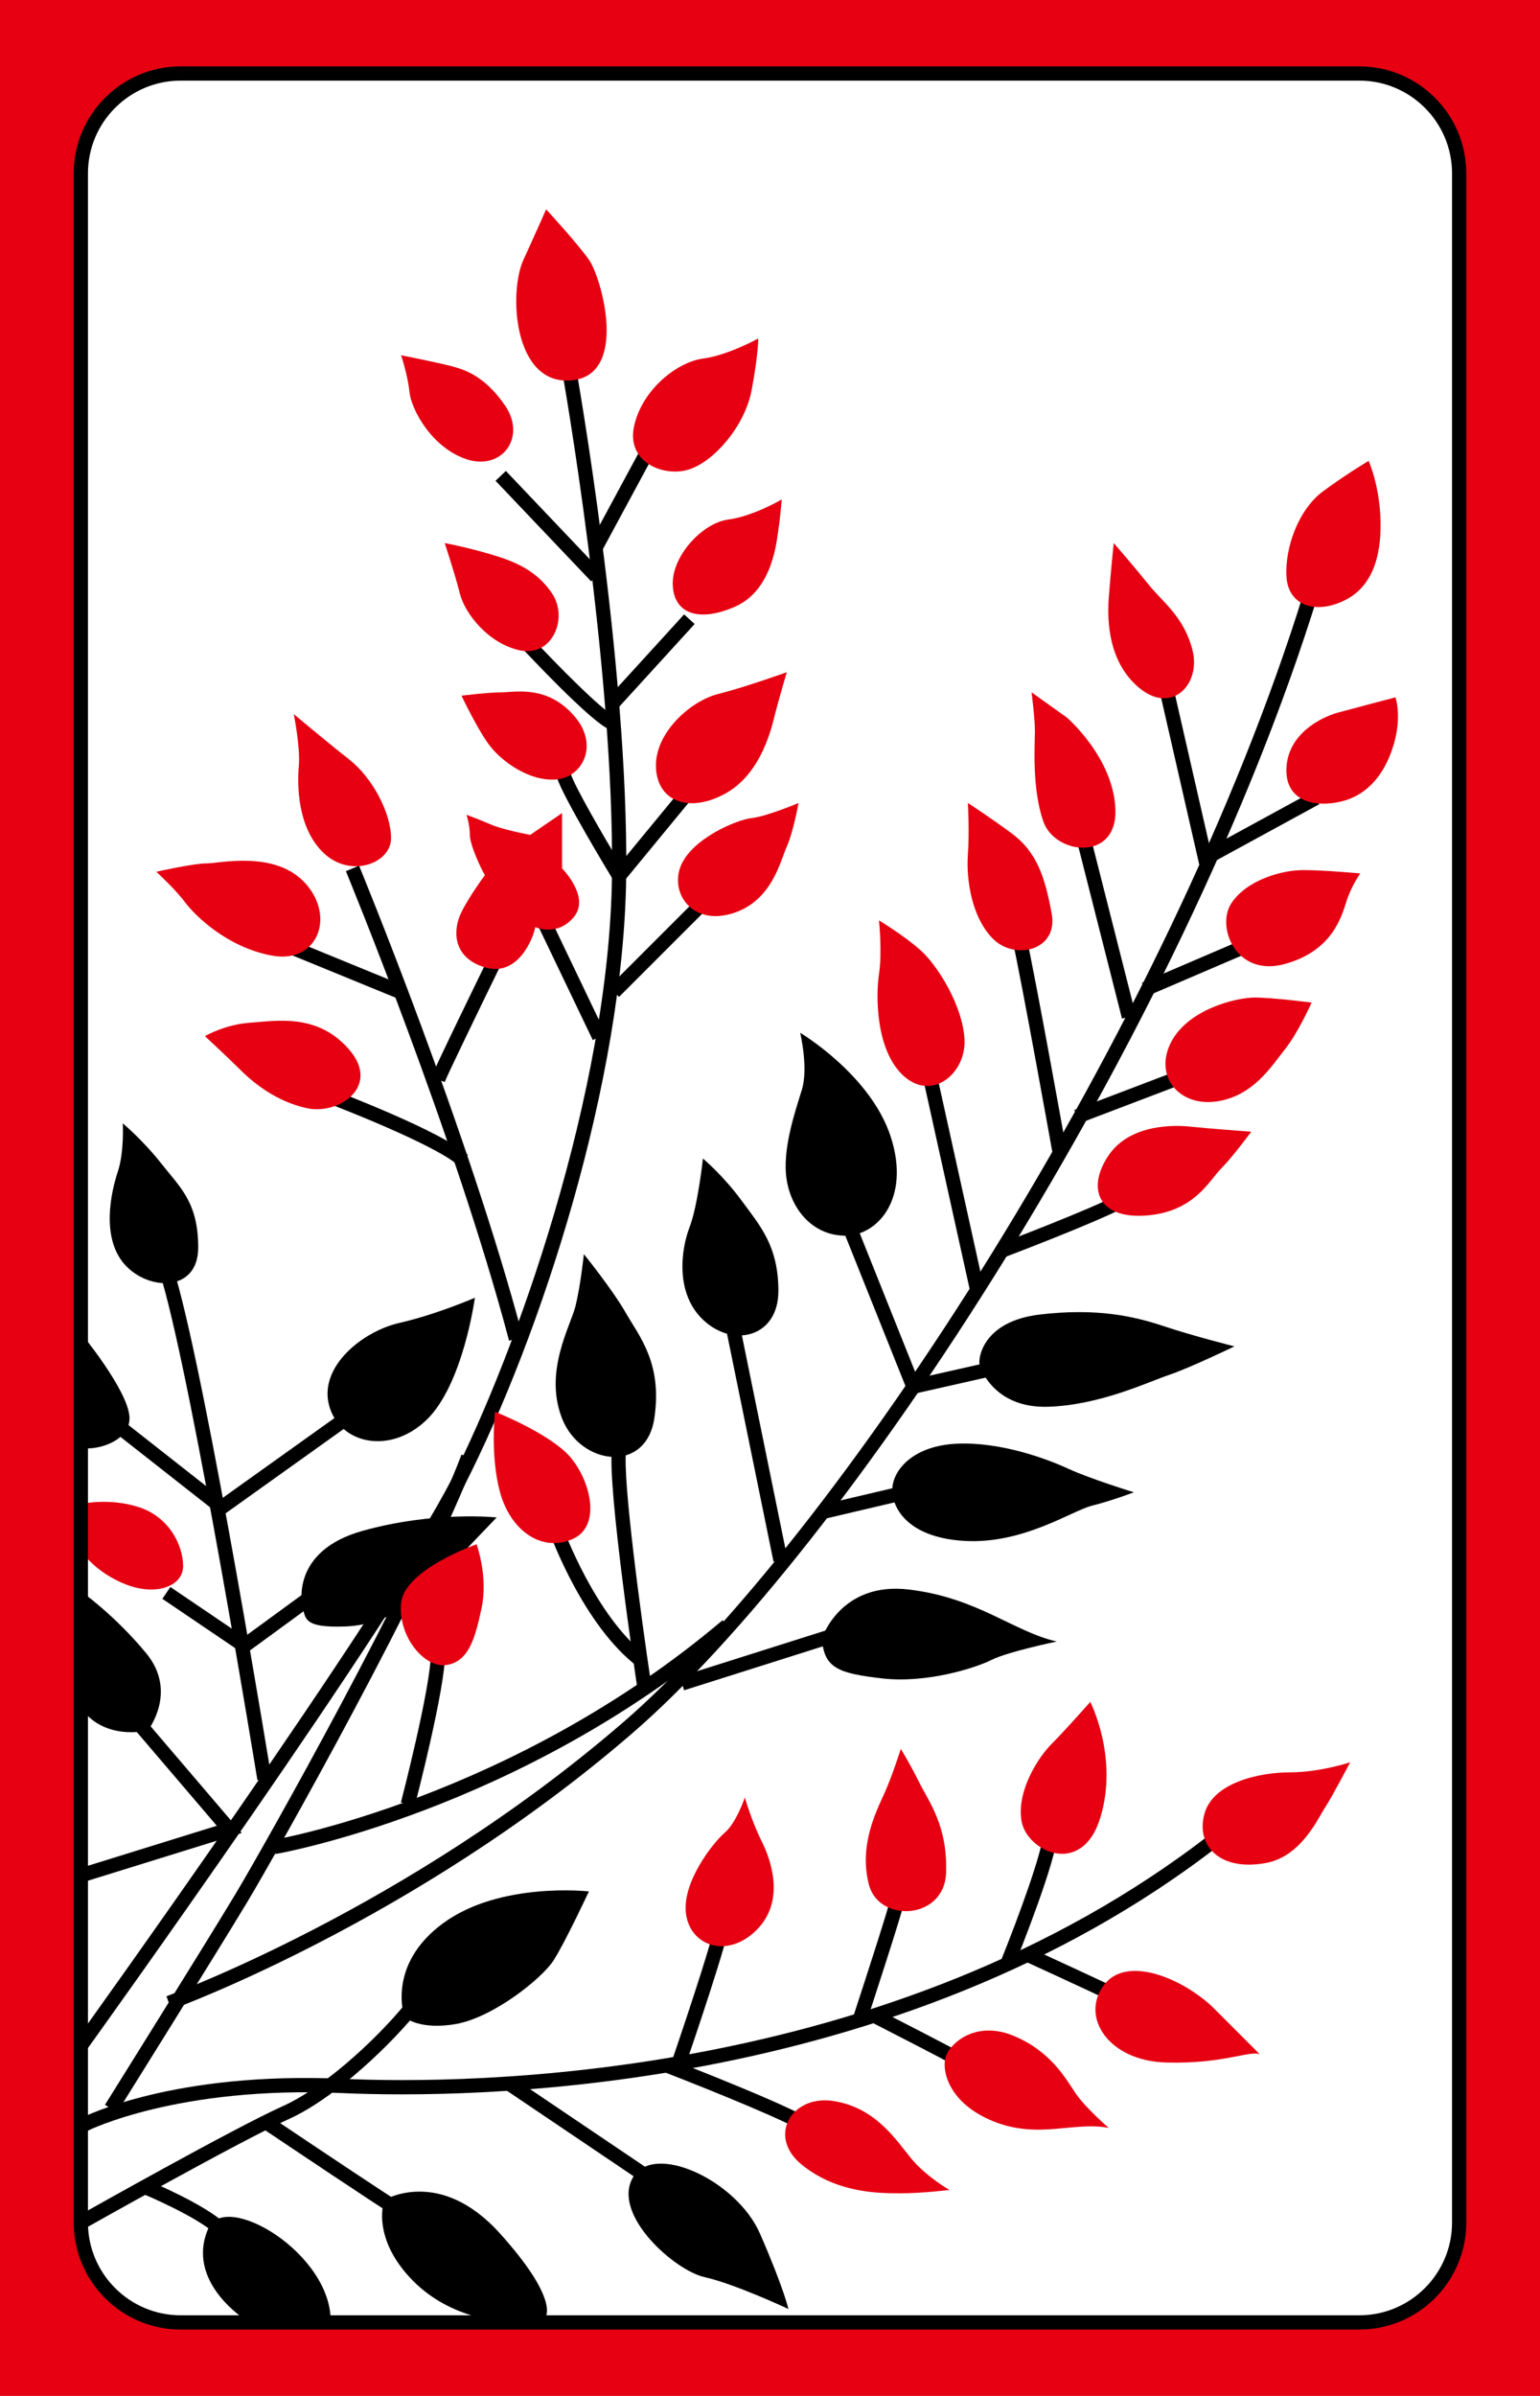 <?xml version="1.0" encoding="iso-8859-1"?>
<!-- Generator: Adobe Illustrator 19.1.0, SVG Export Plug-In . SVG Version: 6.00 Build 0)  -->
<svg version="1.1" id="&#xB808;&#xC774;&#xC5B4;_1" xmlns="http://www.w3.org/2000/svg" xmlns:xlink="http://www.w3.org/1999/xlink"
	 x="0px" y="0px" viewBox="0 0 153.071 238.11" style="enable-background:new 0 0 153.071 238.11;" xml:space="preserve">
<rect style="fill:#E60012;" width="153.071" height="238.11"/>
<g>
	<path style="fill:#FFFFFF;" d="M8.035,15.971v205.834c0,0,0.5,8.833,9.833,9h117.834c0,0,9-1.5,9.5-10l-0.167-205.167
		c0,0-0.667-7.667-10.167-8.333H16.702C16.702,7.305,9.535,7.304,8.035,15.971z"/>
	<g>
		<path d="M79.536,102.638c0,0,0.834,3.5,0.167,5.666c-0.667,2.167-2.001,6-1.501,9s2.667,5.5,5.834,5.5s6.5-3.667,4.5-9.833
			C86.536,106.805,79.536,102.638,79.536,102.638z"/>
		<path d="M69.869,115.138c0,0-0.5,4.667-1.333,6.833c-0.834,2.167-1.5,6.667,1.5,9.333c3,2.667,7.333,1.5,7.333-3
			c0-4.5-1.834-6.5-3.667-9S69.869,115.138,69.869,115.138z"/>
		<path d="M58.035,124.638c0,0-0.334,3.167-0.834,5.167c-0.5,2-3.166,6.501-1.333,11.167s8.333,5.5,9.167,0
			c0.833-5.5-1.501-8.166-2.834-10.5S58.035,124.638,58.035,124.638z"/>
		<path d="M12.202,111.638c0,0,0.167,2.833-0.5,4.833c-0.666,2-1.666,6.499,0.667,9.167c2.333,2.667,7.333,2.835,7.333-1.666
			c0-4.501-1.833-6.001-3.666-8.334C14.202,113.305,12.202,111.638,12.202,111.638z"/>
		<path d="M8.035,132.472c0,0,4.667,5.666,4.833,8.333c0.167,2.667-4,3.5-4.833,3V132.472z"/>
		<path d="M47.202,128.972c0,0-3.833,1.667-7.5,2.5c-3.666,0.833-8,4.332-7,8.166s6.001,5,9.667,1.5
			C46.035,137.638,47.202,128.972,47.202,128.972z"/>
		<path d="M30.035,159.472c0,0-1.167-5.334,6-7.334c7.166-2,13.333-1.333,13.333-1.333s-4.333,4.501-5.833,6.167
			s-4.833,4.499-9.167,4.666C30.035,161.805,30.369,160.806,30.035,159.472z"/>
		<path d="M8.035,158.138c0,0,3.333,2.334,6.5,6.167c3.166,3.833,0.166,7.667,0.166,7.667s-4.499,1.167-6.833-2.5L8.035,158.138z"/>
		<path d="M40.202,200.472c0,0-1.833-5.168,3.834-9.334c5.666-4.166,14.5-3.166,14.5-3.166s-2.334,5-3.5,6.833
			c-1.167,1.833-6,5.666-9.667,6.333C41.702,201.805,40.202,200.472,40.202,200.472z"/>
		<path d="M81.703,162.805c0,0,1.832-5.666,8.666-4.833c6.834,0.833,10.334,4.166,14.667,5.166c0,0-4.833,1.001-6.5,1.834
			c-1.667,0.833-6.499,2.333-10.833,1.833S81.87,165.805,81.703,162.805z"/>
		<path d="M112.703,148.305c0,0-4.333-1.333-6.5-2.333s-6.666-2.666-11-2.5s-6.333,2.5-6.5,4.333
			c-0.167,1.833,1.332,4.999,7.166,5.333s10.667-3,12.667-3.5S112.703,148.305,112.703,148.305z"/>
		<path d="M122.703,133.805c0,0-4-1-7-2s-6.668-1.834-12.334-1.167c-5.666,0.667-6.167,4.333-6,5
			c0.167,0.667,1.668,4.334,6.834,4.167c5.166-0.167,10-2.501,12-3.167S122.703,133.805,122.703,133.805z"/>
		<path d="M78.369,229.472c0,0-5.333-2.5-8.333-3.167c-3-0.667-9.167-6.166-7.167-9.833c2-3.667,10.333,0.167,12.667,5.5
			C77.869,227.305,78.369,229.472,78.369,229.472z"/>
		<path d="M49.702,230.638c0,0-5.167-0.166-9-4.333c-3.833-4.167-2.5-7.667-2.5-7.667s5.5-3.332,11.5,3.334s4.5,8.333,4.5,8.333
			L49.702,230.638z"/>
		<path d="M24.535,230.638c0,0-6.167-3.799-3.834-9.166c1.667-3.834,12.334,2.499,12.167,9.333L24.535,230.638z"/>
	</g>
	<path d="M34.067,206.597c-16.746-0.75-25.651,3.72-26.022,3.911l0.647,1.261c0.088-0.045,8.979-4.487,25.311-3.756
		c12.308,0.551,54.971,0.402,87.217-24.648l-0.869-1.119C88.487,207,46.252,207.143,34.067,206.597z"/>
	<path d="M28.079,209.326c-4.808,2.155-19.758,10.584-20.392,10.941l0.696,1.234c0.155-0.087,15.527-8.754,20.275-10.883
		c4.777-2.142,10.538-7.748,13.103-11.045l-1.119-0.87C38.168,201.884,32.634,207.283,28.079,209.326z"/>
	<path d="M26.14,211.561c2.038,1.367,12.239,8.209,12.912,8.545l0.636-1.267c-0.536-0.28-7.923-5.21-12.758-8.456L26.14,211.561z"/>
	<path d="M14.428,218.125c0.05,0.021,5.077,2.141,6.962,3.869l0.958-1.045c-2.067-1.895-7.156-4.041-7.372-4.131L14.428,218.125z"/>
	<polygon points="50.306,207.726 63.635,216.723 64.436,215.553 51.097,206.55 	"/>
	<path d="M66.113,205.966c4.983,1.927,12.819,5.132,13.98,6.06l0.885-1.107c-1.703-1.361-13.064-5.775-14.354-6.274L66.113,205.966z
		"/>
	<path d="M66.698,205.076l1.341,0.459c1.025-2.997,4.371-12.87,4.371-14.062l-1.417-0.006
		C70.956,192.257,68.753,199.069,66.698,205.076z"/>
	<path d="M84.862,200.251l1.347,0.441c0.36-1.097,3.523-10.748,3.693-11.772l-1.398-0.232
		C88.388,189.383,86.263,195.984,84.862,200.251z"/>
	<path d="M86.546,200.936c2.868,1.467,7.559,3.884,7.93,4.126l0.785-1.18c-0.508-0.339-6.812-3.564-8.07-4.208L86.546,200.936z"/>
	<path d="M103.66,182.305c0,1.61-2.46,8.299-4.114,12.402l1.314,0.529c0.432-1.07,4.218-10.53,4.218-12.932H103.66z"/>
	<path d="M101.574,194.783c3.938,1.802,10.011,4.611,10.598,4.963l0.729-1.215c-0.842-0.506-9.727-4.574-10.736-5.037
		L101.574,194.783z"/>
	<path d="M61.822,171.268c-21.392,18.442-45.039,27.035-45.276,27.12l0.477,1.334c0.239-0.085,24.124-8.76,45.724-27.38
		c21.408-18.455,54.687-69.433,68.214-113.078l-1.354-0.42C116.153,102.261,83.084,152.939,61.822,171.268z"/>
	<path d="M55.838,36.68c0.052,0.292,5.235,29.429,4.989,50.367c-0.253,21.54-9.661,47.646-15.923,59.938
		c-6.648,13.05-37.137,55.48-37.444,55.907l1.15,0.828c0.308-0.428,30.859-42.946,37.556-56.093
		c7.575-14.869,15.837-40.164,16.077-60.563c0.248-21.074-4.958-50.34-5.011-50.633L55.838,36.68z"/>
	<path d="M23.428,188.191c-2.962,4.937-12.894,20.829-12.994,20.988l1.202,0.752c0.1-0.16,10.038-16.064,13.006-21.012
		c2.836-4.727,17.76-31.23,22.56-43.862l-1.325-0.504C41.11,157.098,26.252,183.482,23.428,188.191z"/>
	<path d="M16.104,127.251c3.201,11.081,9.419,49.282,9.481,49.667l1.399-0.227c-0.063-0.386-6.294-38.672-9.519-49.833
		L16.104,127.251z"/>
	<path d="M22.055,148.919c-0.77-0.604-10.082-7.922-10.082-7.922l-0.876,1.115l10.918,8.578l12.682-9.06l-0.824-1.152
		C33.873,140.479,22.86,148.345,22.055,148.919z"/>
	<path d="M16.138,158.892l8.163,5.529l6.902-5.044l-0.836-1.145c0,0-5.389,3.938-6.098,4.456c-0.74-0.502-7.337-4.971-7.337-4.971
		L16.138,158.892z"/>
	<path d="M13.496,172.015c0,0,6.869,8.047,8.052,9.432c-1.774,0.551-13.473,4.182-13.473,4.182l0.42,1.354l15.527-4.818
		l-9.448-11.068L13.496,172.015z"/>
	<path d="M27.167,182.856l0.235,1.398c0.239-0.041,24.186-4.24,45.34-22.158l-0.916-1.082
		C50.982,178.671,27.403,182.817,27.167,182.856z"/>
	<polygon points="67.572,166.629 67.998,167.981 83.009,163.227 82.561,161.883 	"/>
	<path d="M63.334,167.661l1.401-0.211c-1.032-6.882-2.883-20.607-2.499-23.294l-1.403-0.201
		C60.325,147.517,63.211,166.839,63.334,167.661z"/>
	<path d="M54.619,152.296c0.136,0.376,3.382,9.244,8.737,13.323l0.859-1.127c-5.02-3.825-8.231-12.589-8.263-12.678L54.619,152.296z
		"/>
	<path d="M42.827,164.305c0,3.369-2.947,14.707-2.977,14.821l1.371,0.357c0.124-0.473,3.023-11.629,3.023-15.179H42.827z"/>
	
		<rect x="63.295" y="142.722" transform="matrix(-0.2 -0.98 0.98 -0.2 -50.323 245.779)" width="23.73" height="1.417"/>
	
		<rect x="85.327" y="144.939" transform="matrix(-0.229 -0.974 0.974 -0.229 -39.615 267.229)" width="1.416" height="8.732"/>
	<path d="M83.627,121.818l6.725,16.811l8.34-1.883l-0.312-1.383c0,0-6.153,1.39-7.16,1.617c-0.419-1.046-6.275-15.69-6.275-15.69
		L83.627,121.818z"/>
	<rect x="83.651" y="116.596" transform="matrix(-0.216 -0.977 0.977 -0.216 0.538 235.042)" width="22.019" height="1.418"/>
	<path d="M99.285,123.642l0.502,1.326c0.379-0.144,9.327-3.535,12.088-5.042l-0.679-1.244
		C108.52,120.142,99.376,123.608,99.285,123.642z"/>
	<path d="M100.594,93.208c0.985,4.434,3.964,21.054,3.994,21.221l1.395-0.25c-0.029-0.167-3.014-16.816-4.006-21.279L100.594,93.208
		z"/>
	
		<rect x="111.577" y="103.437" transform="matrix(-0.356 -0.935 0.935 -0.356 50.296 252.785)" width="1.417" height="11.236"/>
	
		<rect x="100.239" y="90.972" transform="matrix(-0.246 -0.969 0.969 -0.246 48.03 220.739)" width="19.342" height="1.416"/>
	<rect x="118.327" y="90.343" transform="matrix(-0.394 -0.919 0.919 -0.394 77.666 243.311)" width="1.417" height="11.424"/>
	<path d="M115.095,67.962l4.208,18.413l11.821-6.448l-0.679-1.244c0,0-8.771,4.784-10.178,5.552
		c-0.375-1.64-3.792-16.587-3.792-16.587L115.095,67.962z"/>
	<path d="M34.38,86.575c0.107,0.26,10.795,26.196,16.22,46.662l1.37-0.363c-5.449-20.558-16.172-46.579-16.28-46.839L34.38,86.575z"
		/>
	<path d="M32.783,109.717c0.104,0.04,10.405,3.979,12.778,6.115l0.948-1.054c-2.569-2.312-12.788-6.22-13.222-6.385L32.783,109.717z
		"/>
	<rect x="28.343" y="95.596" transform="matrix(-0.925 -0.379 0.379 -0.925 29.553 198.421)" width="11.885" height="1.417"/>
	<path d="M42.863,107.081l1.344,0.449c0.187-0.546,3.451-7.29,5.465-11.413l-1.273-0.622
		C47.859,96.598,43.12,106.308,42.863,107.081z"/>
	<rect x="50.007" y="96.346" transform="matrix(-0.432 -0.902 0.902 -0.432 -6.381 190.091)" width="13.306" height="1.417"/>
	<rect x="64.452" y="88.596" transform="matrix(-0.707 -0.707 0.707 -0.707 44.464 207.277)" width="1.417" height="11.667"/>
	<path d="M55.354,77.25c0.512,1.79,5.059,9.32,5.576,10.172l0.518,0.854l7.635-9.271l-1.094-0.901c0,0-5.309,6.447-6.362,7.726
		c-1.607-2.685-4.562-7.753-4.909-8.97L55.354,77.25z"/>
	<path d="M51.767,64.288c0.701,0.754,6.905,7.382,8.739,8.169l0.559-1.303c-1.175-0.503-5.69-5.071-8.261-7.832L51.767,64.288z"/>
	<rect x="63.952" y="60.053" transform="matrix(-0.739 -0.674 0.674 -0.739 68.077 157.998)" width="1.417" height="11.503"/>
	<rect x="61.076" y="44.422" transform="matrix(-0.88 -0.475 0.475 -0.88 92.528 122.757)" width="1.417" height="10.515"/>
	<rect x="47.639" y="51.596" transform="matrix(-0.689 -0.725 0.725 -0.689 54.175 127.868)" width="13.793" height="1.417"/>
	<g>
		<path style="fill:#E60012;" d="M54.285,20.805c0,0-1.262,2.858-2.25,5c-1.5,3.25-1,12.5,4.75,12s3-10.25,1.75-12
			S54.285,20.805,54.285,20.805z"/>
		<path style="fill:#E60012;" d="M39.869,35.305c0,0,0.666,2,0.833,3.667s2.167,5.5,5.667,6.667s6-2.167,3.833-5.333
			c-2.166-3.167-4.333-3.667-5.666-4C43.202,35.971,39.869,35.305,39.869,35.305z"/>
		<path style="fill:#E60012;" d="M75.369,33.638c0,0-3,1.667-5.5,2s-6,3-6.833,6.667c-0.834,3.667,3,5.167,5.5,4.333
			s5.499-4.333,6.166-7.833S75.369,33.638,75.369,33.638z"/>
		<path style="fill:#E60012;" d="M44.202,53.971c0,0,1,3,1.5,5s2.833,5,6,5.667c3.167,0.666,4.834-3.167,3.167-5.667
			s-4.166-3.333-6.5-4C46.035,54.305,44.202,53.971,44.202,53.971z"/>
		<path style="fill:#E60012;" d="M77.702,49.638c0,0-2.833,1.667-5.333,2s-5.5,3.5-5.5,6.333s2.333,4,6.167,2.333
			c3.833-1.667,4.167-6.667,4.333-7.667C77.535,51.638,77.702,49.638,77.702,49.638z"/>
		<path style="fill:#E60012;" d="M45.869,69.138c0,0,1.666,3.5,2.833,5s3.833,3.499,6.5,3.333c2.667-0.167,4.334-3.333,2-6.167
			c-2.701-3.28-5.999-2.5-7.333-2.5C48.535,68.805,45.869,69.138,45.869,69.138z"/>
		<path style="fill:#E60012;" d="M78.202,66.805c0,0-4.166,1.5-6.833,2.167s-6.334,3.833-6.167,7.333s3.5,4.5,7,2.5
			s4.5-6.5,4.834-7.833C77.369,69.638,78.202,66.805,78.202,66.805z"/>
		<path style="fill:#E60012;" d="M55.869,80.805l-3.167,2.167c0,0-2.666-0.5-3.833-1s-2.5-1-2.5-1s0.333,1,0.333,2s1.167,3.5,1.5,4
			c0,0-1.499,2-2.333,3.667c-0.833,1.666-1,4.5,2.333,5.5c3.334,1,4.833-3,5-4c0,0,2.167,1,3.834-1c1.666-2-1.167-4.834-1.167-4.834
			V80.805z"/>
		<path style="fill:#E60012;" d="M79.369,79.805c0,0-3.167,1.334-4.667,1.5c-1.5,0.167-5.833,2-7,4.667c-1.166,2.667,1,6,5,4.833
			c4-1.166,4.833-5.166,5.5-6.666S79.369,79.805,79.369,79.805z"/>
		<path style="fill:#E60012;" d="M29.202,70.971c0,0,0.667,3.334,0.5,5.167c-0.166,1.833-0.167,6.166,2.5,8.666s6.667,1,6.667-1.5
			s-1.834-6-4.167-7.833S29.202,70.971,29.202,70.971z"/>
		<path style="fill:#E60012;" d="M15.535,86.638c0,0,1.833,1.667,2.833,3s4.167,4.499,8.667,5.333
			c4.5,0.833,6.333-3.833,3.333-7.167c-3-3.333-8.5-2-9.833-2C19.202,85.805,15.535,86.638,15.535,86.638z"/>
		<path style="fill:#E60012;" d="M20.369,102.971c0,0,2.334,2.167,3.5,3.333c1.167,1.167,3.5,3.167,6.667,3.834
			c3.166,0.666,7.333-2.167,4.166-5.834c-3.166-3.666-7.333-2.833-9.833-2.666C22.369,101.805,20.369,102.971,20.369,102.971z"/>
		<path style="fill:#E60012;" d="M87.369,91.471c0,0,0.333,3.167,0,5.333c-0.333,2.167-0.334,7.667,2.5,10.167s6.166-0.333,6-3.667
			c-0.166-3.333-2.666-7.333-4.333-8.833S87.369,91.471,87.369,91.471z"/>
		<path style="fill:#E60012;" d="M96.203,79.805c0,0,0.167,2.833,0,5.167c-0.167,2.333,0.334,6.167,2.5,8.333
			c2.166,2.167,6.5,1.167,5.833-2.5c-0.667-3.666-1.5-6.166-4-8C98.036,80.971,96.203,79.805,96.203,79.805z"/>
		<path style="fill:#E60012;" d="M102.536,68.805c0,0,0.333,2.667,0.333,3.834c0,1.166-0.332,5.667,0.834,9s7.332,3.999,7.166-1.167
			c-0.166-5.167-4.833-9.167-4.833-9.167L102.536,68.805z"/>
		<path style="fill:#E60012;" d="M110.703,53.971c0,0-0.333,3.167-0.5,5.5s-0.001,6.5,3.166,9s6-0.5,5.167-3.833
			c-0.833-3.333-2.999-4.833-4.333-6.5S110.703,53.971,110.703,53.971z"/>
		<path style="fill:#E60012;" d="M136.036,45.805c0,0-2,1.167-4.5,3s-3.834,5.667-3.667,8.5s2.834,3.833,5.834,2.333
			s3.667-5,3.5-8.333C137.036,47.971,136.036,45.805,136.036,45.805z"/>
		<path style="fill:#E60012;" d="M138.703,69.305c0,0-3.834,1-5.667,1.5c-1.833,0.5-5.001,2.167-5.167,5.5
			c-0.166,3.334,2.833,4.001,5.5,3.334c2.667-0.667,4.334-2.834,5.167-5.667C139.369,71.138,138.703,69.305,138.703,69.305z"/>
		<path style="fill:#E60012;" d="M135.203,86.805c0,0-3.5-0.333-5.667-0.333c-2.167,0-5.667,1-7.167,3.333
			c-1.5,2.334,0.501,7.334,5.334,6c4.833-1.333,5.666-4.833,6.166-6.333S135.203,86.805,135.203,86.805z"/>
		<path style="fill:#E60012;" d="M130.369,99.638c0,0-3.832-0.5-5.666-0.5s-6.668,1.167-8.334,4.5s0.833,6.333,4.5,5.833
			s5.501-3.5,6.834-5.167C129.036,102.638,130.369,99.638,130.369,99.638z"/>
		<path style="fill:#E60012;" d="M124.369,112.471c0,0-4.5-0.334-6-0.5c-1.5-0.167-5.999-0.333-8.166,2.833
			c-2.167,3.167-1.168,6.334,3.666,6c4.834-0.333,6.333-3.499,7.5-4.666S124.369,112.471,124.369,112.471z"/>
		<path style="fill:#E60012;" d="M8.035,149.472c0,0,2.833-0.667,5.833,0.333s4.333,3.833,4.333,5.833s-2.666,3.001-5.666,1.834
			c-3-1.167-4.334-3.167-4.334-3.167L8.035,149.472z"/>
		<path style="fill:#E60012;" d="M49.202,140.305c0,0-0.5,4.333,0.5,8c1,3.667,4.001,6.001,7.167,4.667
			c3.167-1.334,1.666-6.5-0.667-8.667C53.869,142.138,49.202,140.305,49.202,140.305z"/>
		<path style="fill:#E60012;" d="M47.369,153.472c0,0,1.167,3.166,0.5,6.333c-0.667,3.167-1.333,5.334-3.5,5.667
			c-2.167,0.333-4.833-2.834-4.5-6.167C40.202,155.972,47.369,153.472,47.369,153.472z"/>
		<path style="fill:#E60012;" d="M74.035,178.638c0,0-0.834,2.5-2,3.5c-1.167,1-4.334,5-3.834,8.167c0.5,3.167,4.167,4.333,7,1.5
			c2.834-2.833,1.5-6.833,0.5-8.833S74.035,178.638,74.035,178.638z"/>
		<path style="fill:#E60012;" d="M89.536,173.805c0,0-0.834,2.667-1.667,4.5c-0.833,1.833-2.5,5.167-1.5,9
			c1,3.833,7.5,3.499,7.667-1.167s-1.667-7-2.667-9S89.536,173.805,89.536,173.805z"/>
		<path style="fill:#E60012;" d="M108.369,169.138c0,0-2.5,2.834-3.833,4.167c-1.333,1.333-3.5,4.667-3,7.667
			s5.999,5.666,7.833-0.334S108.369,169.138,108.369,169.138z"/>
		<path style="fill:#E60012;" d="M134.203,175.138c0,0-3,1-6,1c-3,0-7.666,1-8.5,4.167c-0.834,3.167,1.6,5.702,6.166,4.833
			c3.5-0.666,5.168-4.5,5.834-5.5S134.203,175.138,134.203,175.138z"/>
		<path style="fill:#E60012;" d="M125.203,204.138c0,0-2.833-2.834-4.5-4.5c-2.834-2.833-8.666-5.5-11-2.333
			c-2.334,3.167,0.499,7.501,6.166,7.667S124.037,203.804,125.203,204.138z"/>
		<path style="fill:#E60012;" d="M110.203,211.472c0,0-2.334-2-3.334-3.5s-2.499-4.167-6.166-5.667s-6.167,0.667-6.667,2
			c-0.5,1.333,0.167,4.667,4.667,6.5C103.203,212.638,106.703,210.806,110.203,211.472z"/>
		<path style="fill:#E60012;" d="M94.369,217.638c0,0-2.333-1.332-3.833-3.166s-3.5-5-7.667-5.667
			c-4.167-0.667-6.666,3.499-3.166,6.333c3.5,2.834,7.666,2.834,9.833,2.834S94.369,217.638,94.369,217.638z"/>
	</g>
	<path d="M17.956,6.596c-5.861,0-10.63,4.769-10.63,10.63v203.658c0,5.861,4.769,10.63,10.63,10.63h117.158
		c5.861,0,10.63-4.769,10.63-10.63V17.226c0-5.861-4.768-10.63-10.63-10.63H17.956z M8.744,220.884V17.226
		c0-5.08,4.133-9.213,9.213-9.213h117.158c5.08,0,9.212,4.133,9.212,9.213v203.658c0,5.08-4.132,9.212-9.212,9.212H17.956
		C12.876,230.096,8.744,225.964,8.744,220.884z"/>
</g>
</svg>
